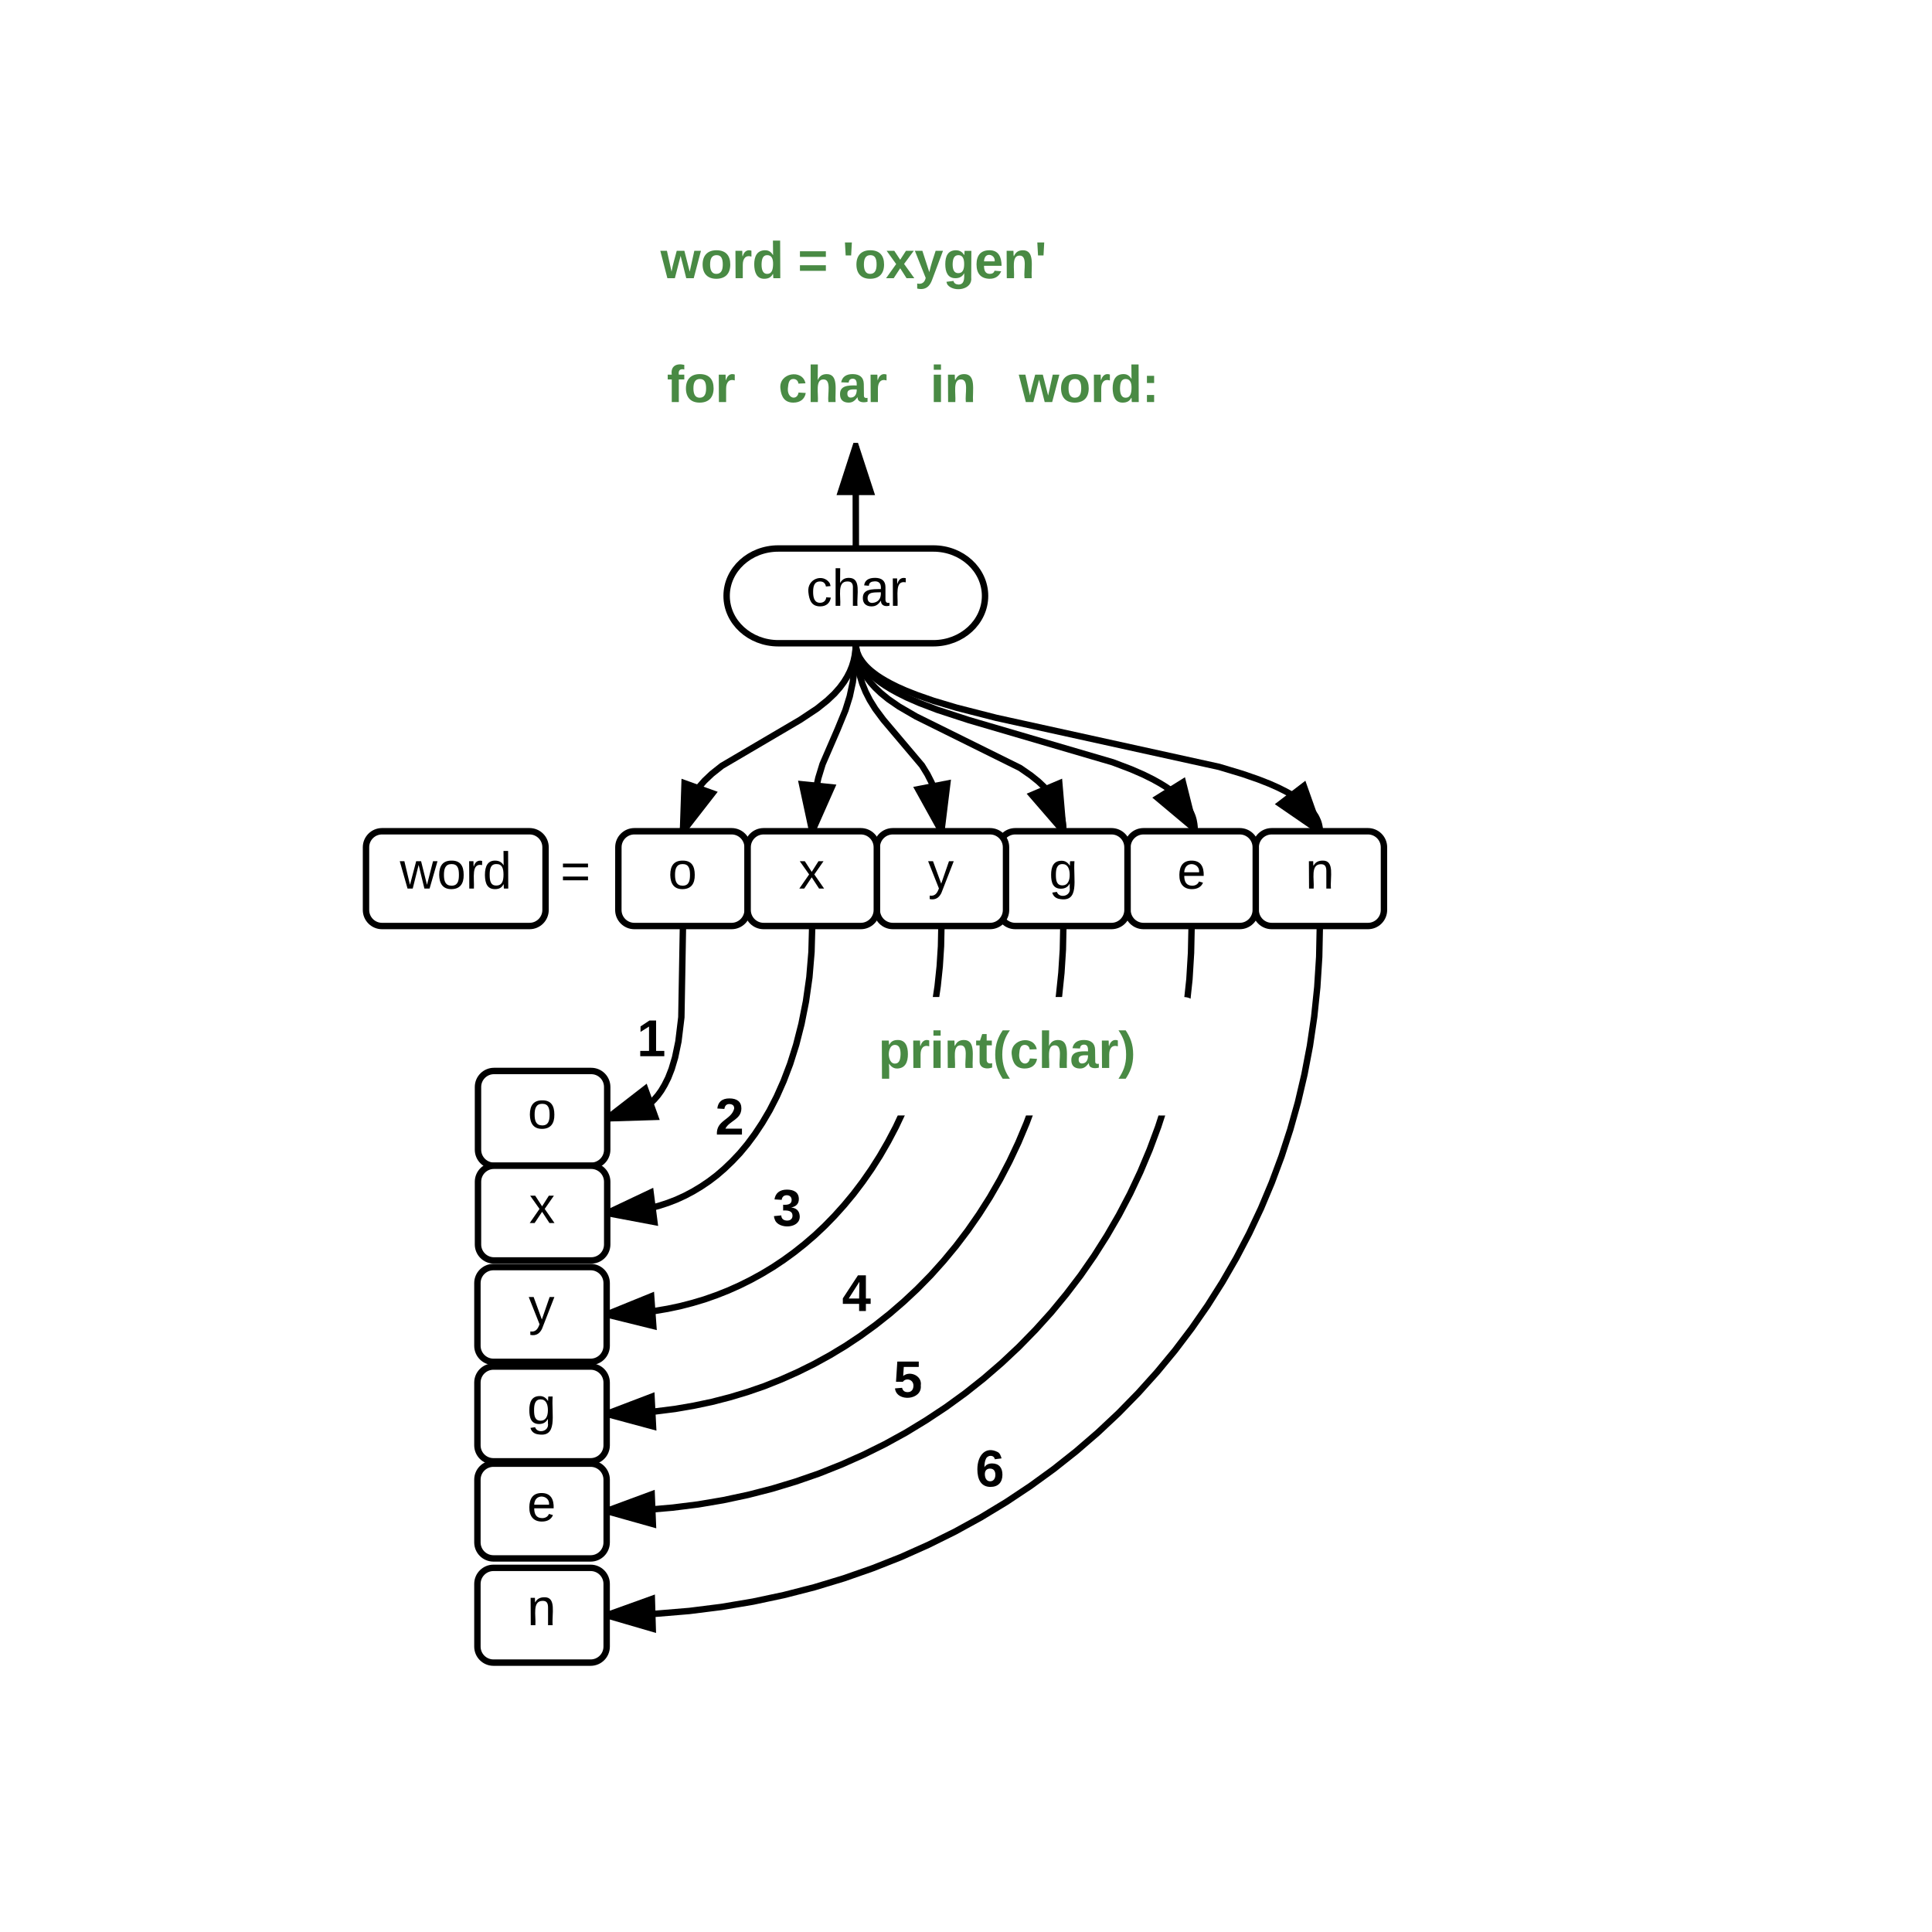 <svg xmlns="http://www.w3.org/2000/svg" xmlns:xlink="http://www.w3.org/1999/xlink" width="603.46" height="603.46"><g transform="translate(-185.679 -185.679)"><path d="M0 0h232.1v232.1H0z" fill="#fff"/><path d="M378.83 450.32c0-2.76 2.24-5 5-5h30.36c2.75 0 5 2.24 5 5v19.6c0 2.75-2.25 5-5 5h-30.37c-2.76 0-5-2.25-5-5z" stroke="#000" stroke-width="2" fill="#fff"/><use xlink:href="#a" transform="matrix(1,0,0,1,378.834,445.317) translate(15.528 17.904)"/><path d="M577.9 450.32c0-2.76 2.24-5 5-5h30.06c2.76 0 5 2.24 5 5v19.6c0 2.75-2.24 5-5 5H582.9c-2.76 0-5-2.25-5-5z" stroke="#000" stroke-width="2" fill="#fff"/><use xlink:href="#b" transform="matrix(1,0,0,1,577.906,445.317) translate(15.528 17.904)"/><path d="M537.85 450.32c0-2.76 2.24-5 5-5h30.06c2.77 0 5 2.24 5 5v19.6c0 2.75-2.23 5-5 5h-30.05c-2.76 0-5-2.25-5-5z" stroke="#000" stroke-width="2" fill="#fff"/><use xlink:href="#c" transform="matrix(1,0,0,1,537.85,445.317) translate(15.528 17.904)"/><path d="M497.8 450.32c0-2.76 2.23-5 5-5h30.05c2.76 0 5 2.24 5 5v19.6c0 2.75-2.24 5-5 5H502.8c-2.77 0-5-2.25-5-5z" stroke="#000" stroke-width="2" fill="#fff"/><use xlink:href="#d" transform="matrix(1,0,0,1,497.793,445.317) translate(15.528 17.904)"/><path d="M459.55 450.32c0-2.76 2.24-5 5-5h30.36c2.77 0 5 2.24 5 5v19.6c0 2.75-2.23 5-5 5h-30.35c-2.76 0-5-2.25-5-5z" stroke="#000" stroke-width="2" fill="#fff"/><use xlink:href="#e" transform="matrix(1,0,0,1,459.552,445.317) translate(15.976 17.904)"/><path d="M419.2 450.32c0-2.76 2.23-5 5-5h30.35c2.76 0 5 2.24 5 5v19.6c0 2.75-2.24 5-5 5H424.2c-2.77 0-5-2.25-5-5z" stroke="#000" stroke-width="2" fill="#fff"/><use xlink:href="#f" transform="matrix(1,0,0,1,419.193,445.317) translate(15.976 17.904)"/><path d="M477.22 357c8.9 0 16.14 6.62 16.14 14.8 0 8.17-7.23 14.8-16.14 14.8h-48.44c-8.9 0-16.14-6.63-16.14-14.8 0-8.18 7.23-14.8 16.14-14.8z" stroke="#000" stroke-width="2" fill="#fff"/><use xlink:href="#g" transform="matrix(1,0,0,1,412.641,357) translate(24.857 17.904)"/><path d="M453 386.6l-.08 1.95-.24 1.82-.37 1.72-.5 1.65-.66 1.64-.83 1.63-1.03 1.68-1.3 1.76-1.68 1.9-2.24 2.12-3.16 2.53-5.27 3.5-24.5 14.4-3.18 2.53-2.23 2.12-1.67 1.9-1.3 1.75-1.05 1.68-.83 1.64-.66 1.64-.5 1.66-.37 1.72-.23 1.82-.1 1.96" stroke="#000" stroke-width="2" fill="none"/><path d="M453.94 386.93l-.94-.34h1.06zM408.22 433.48l-9.2 11.84.5-15z"/><path d="M409.86 433l-9.58 12.32H398l.55-16.4zm-9.75 9.27l6.5-8.32-6.14-2.22z"/><path d="M453 386.6l-.28 6.87-.67 5.28-.96 4.47-1.34 4.3-2.48 6.05-4.67 10.8-1.32 4.32-.96 4.46-.67 5.28-.28 6.88" stroke="#000" stroke-width="2" fill="none"/><path d="M454 386.7l-1-.1h1zM445.45 431.6l-6.08 13.72-3.14-14.67z"/><path d="M446.92 430.75l-6.45 14.57h-2.12l-3.4-15.8zm-7.22 11.35l4.28-9.64-6.5-.67z"/><path d="M453 386.6l.16 3.77.4 3.26.64 2.9.82 2.7 1.04 2.56 1.3 2.56 1.72 2.77 2.55 3.42 12.03 14.23 1.7 2.77 1.3 2.57 1.05 2.58.83 2.68.63 2.9.4 3.26.17 3.78" stroke="#000" stroke-width="2" fill="none"/><path d="M452.02 386.78l-.04-.2H453zM479.73 445.32l-7.26-13.13 9.1-1.77z"/><path d="M480.74 445.32h-2.15l-7.67-13.85 11.8-2.28zm-6.73-12.4l5.12 9.22 1.3-10.47z"/><path d="M453 386.6l.06 1.48.16 1.4.27 1.37.35 1.32.47 1.3.6 1.3.72 1.33.9 1.37 1.1 1.44 1.4 1.55 1.78 1.7 2.36 1.92 3.34 2.3 5.3 3.08 32.5 16.1 3.32 2.3 2.37 1.9 1.8 1.7 1.38 1.55 1.1 1.44.9 1.37.73 1.33.6 1.3.47 1.3.37 1.33.26 1.36.16 1.4.06 1.5" stroke="#000" stroke-width="2" fill="none"/><path d="M452.08 386.98l-.17-.4h1.1zM517.82 445.32L508 433.98l8.55-3.6z"/><path d="M518.83 445.32h-2.33l-10.15-11.73 11.08-4.7zm-9.17-10.96l6.9 7.98-.9-10.5z"/><path d="M453 386.6v.55l.05.55.07.53.08.53.12.53.14.5.16.54.2.53.23.54.26.55.32.56.34.6.4.58.46.62.52.64.6.68.72.7.84.78.98.82 1.18.9 1.43.97 1.75 1.08 2.22 1.23 2.88 1.44 3.9 1.7 5.67 2.16 9.74 3.18 45.02 13.2 5.67 2.15 3.9 1.7 2.88 1.43 2.22 1.23 1.76 1.08 1.44.98 1.18.9.98.8.84.78.7.7.6.7.54.63.46.62.4.58.34.58.3.56.27.54.23.54.2.53.16.53.14.52.1.53.1.54.07.54.04.54v.56" stroke="#000" stroke-width="2" fill="none"/><path d="M452.15 387.13l-.33-.54H453zM558.8 444.58l-11.5-9.63 7.85-4.92z"/><path d="M560.02 445.32h-1.9l-12.52-10.5 10.2-6.37zM549 435.07l8.08 6.76-2.56-10.22z"/><path d="M453 386.6v.37l.03.36.04.36.05.35.07.36.08.37.1.36.1.37.15.37.16.37.17.4.2.38.24.4.27.4.3.44.34.45.4.48.44.5.5.5.6.57.7.6.8.62.94.7 1.14.75 1.37.83 1.68.92 2.1 1.05 2.7 1.2 3.58 1.4 4.92 1.72 7.26 2.17 12.4 3.17 69.66 15.33 7.25 2.18 4.92 1.7 3.57 1.4 2.7 1.2 2.12 1.06 1.68.92 1.38.83 1.13.75.95.7.8.62.7.6.58.55.5.52.46.5.38.46.34.45.3.43.27.4.23.4.2.4.18.4.16.36.14.37.12.38.1.36.08.36.07.36.07.36.03.36.03.37v.37" stroke="#000" stroke-width="2" fill="none"/><path d="M452.2 387.2l-.46-.6H453zM597.93 445.32l-12.36-8.5 7.36-5.64z"/><path d="M599 445.32h-2.83l-12.3-8.46 9.54-7.32zm-11.73-8.55l8.7 5.98-3.52-9.94z"/><path d="M453 357l-.04-31.94" stroke="#000" stroke-width="2" fill="none"/><path d="M454 357h-1.4 1.4zM457.6 339.32h-9.26l4.62-14.26z"/><path d="M459 340.32h-12.03l5.28-16.32h1.42zm-9.28-2h6.52l-3.27-10.03z"/><path d="M372.1 503.37c0-2.76 2.24-5 5-5h23.7c2.77 0 5 2.24 5 5v17.7c0 2.75-2.23 5-5 5h-23.7c-2.76 0-5-2.25-5-5z" fill="none"/><use xlink:href="#h" transform="matrix(1,0,0,1,372.101,498.37) translate(12.523 17.224)"/><path d="M334.98 525.2c0-2.77 2.24-5 5-5h30.36c2.76 0 5 2.23 5 5v19.6c0 2.75-2.24 5-5 5h-30.36c-2.76 0-5-2.25-5-5z" stroke="#000" stroke-width="2" fill="#fff"/><use xlink:href="#a" transform="matrix(1,0,0,1,334.98,520.196) translate(15.528 17.904)"/><path d="M334.8 680.4c0-2.75 2.25-5 5-5h30.37c2.76 0 5 2.25 5 5V700c0 2.76-2.24 5-5 5H339.8c-2.75 0-5-2.24-5-5z" stroke="#000" stroke-width="2" fill="#fff"/><use xlink:href="#b" transform="matrix(1,0,0,1,334.81,675.407) translate(15.528 17.904)"/><path d="M334.8 647.85c0-2.76 2.25-5 5-5h30.37c2.76 0 5 2.24 5 5v19.6c0 2.76-2.24 5-5 5H339.8c-2.75 0-5-2.24-5-5z" stroke="#000" stroke-width="2" fill="#fff"/><use xlink:href="#c" transform="matrix(1,0,0,1,334.81,642.854) translate(15.528 17.904)"/><path d="M334.8 617.52c0-2.76 2.25-5 5-5h30.37c2.76 0 5 2.24 5 5v19.6c0 2.76-2.24 5-5 5H339.8c-2.75 0-5-2.24-5-5z" stroke="#000" stroke-width="2" fill="#fff"/><use xlink:href="#d" transform="matrix(1,0,0,1,334.81,612.52) translate(15.528 17.904)"/><path d="M334.8 586.45c0-2.76 2.25-5 5-5h30.37c2.76 0 5 2.24 5 5v19.6c0 2.75-2.24 5-5 5H339.8c-2.75 0-5-2.25-5-5z" stroke="#000" stroke-width="2" fill="#fff"/><use xlink:href="#e" transform="matrix(1,0,0,1,334.81,581.447) translate(15.976 17.904)"/><path d="M334.98 554.8c0-2.77 2.24-5 5-5h30.36c2.76 0 5 2.23 5 5v19.58c0 2.76-2.24 5-5 5h-30.36c-2.76 0-5-2.24-5-5z" stroke="#000" stroke-width="2" fill="#fff"/><use xlink:href="#f" transform="matrix(1,0,0,1,334.98,549.789) translate(15.976 17.904)"/><path d="M399 474.9l-.5 28.52-.92 7.58-1.04 4.97-1.07 3.6-1.08 2.76-1.1 2.2-1.06 1.8-1.08 1.5-1.1 1.26-1.1 1.1-1.14.95-1.18.83-1.25.73-1.34.65-1.43.54-1.57.45-1.75.35-1.97.22-2 .07" stroke="#000" stroke-width="2" fill="none"/><path d="M400 474.93l-1.03-.02H400zM390.33 534.53l-15 .46 11.87-9.2z"/><path d="M391.74 535.5l-16.4.5v-2.27l12.33-9.56zm-13.36-1.6l10.54-.33-2.2-6.13z"/><path d="M439.37 474.9l-.22 8.12-.66 7.9-1.07 7.54-1.4 7.05-1.66 6.52-1.87 5.93-2.04 5.37-2.14 4.83-2.23 4.35-2.3 3.9-2.32 3.5-2.35 3.16-2.36 2.83-2.4 2.53-2.4 2.3-2.4 2.07-2.45 1.86-2.48 1.67-2.5 1.5-2.56 1.35-2.62 1.2-2.67 1.03-2.77.9-2.85.77-2.96.62-3.1.45-3.24.3-3.43.13h-.6" stroke="#000" stroke-width="2" fill="none"/><path d="M440.37 474.97l-1.02-.06h1.02zM390.08 567.36l-14.74-2.77 13.56-6.43z"/><path d="M391.25 568.6l-15.9-3v-2.12l14.36-6.8zm-12.7-4.43l10.36 1.95-.82-6.46z"/><path d="M479.73 474.9l-.13 6.35-.4 6.28-.65 6.18-.9 6.1-1.13 5.93-1.35 5.8-1.57 5.6-1.77 5.45-1.95 5.24-2.12 5.04-2.27 4.83-2.42 4.6-2.54 4.4-2.65 4.17-2.76 3.96-2.84 3.75-2.93 3.53-3 3.34-3.06 3.14-3.12 2.94-3.2 2.75-3.24 2.57-3.3 2.4-3.35 2.23-3.42 2.06-3.46 1.9-3.52 1.75-3.58 1.6-3.64 1.44-3.7 1.3-3.78 1.13-3.86 1-3.94.83-4.04.68-4.14.52-4.25.36-4.37.18-2.23.02" stroke="#000" stroke-width="2" fill="none"/><path d="M480.73 474.96l-1.04-.05h1.03zM389.73 599.84l-14.56-3.6 13.9-5.65z"/><path d="M390.83 601.14l-15.66-3.87v-2.1l14.8-6.02zM378.4 596l10.24 2.54-.47-6.5z"/><path d="M517.82 474.9l-.15 7.37-.46 7.24-.74 7.14-1.03 7-1.3 6.88-1.6 6.72-1.82 6.58-2.08 6.4-2.32 6.25-2.55 6.07-2.77 5.88-2.97 5.7-3.16 5.5-3.36 5.28-3.53 5.08-3.7 4.87-3.86 4.66-4 4.46-4.15 4.23-4.27 4-4.4 3.8-4.52 3.58-4.63 3.36-4.74 3.15-4.85 2.92-4.95 2.72-5.05 2.5-5.16 2.3-5.26 2.1-5.36 1.85-5.47 1.64-5.56 1.43-5.7 1.2-5.8 1-5.94.75-6.07.5-6.2.26-3.16.04" stroke="#000" stroke-width="2" fill="none"/><path d="M518.82 474.96l-1.06-.05h1.06zM389.65 631.22l-14.48-3.9 14-5.36z"/><path d="M390.72 632.54l-15.55-4.2v-2.1l14.94-5.7zm-12.32-5.4l10.18 2.76-.33-6.5z"/><path d="M557.88 474.9l-.18 8.4-.5 8.22-.86 8.07-1.17 7.9-1.48 7.76-1.8 7.6-2.08 7.47-2.37 7.3-2.65 7.13-2.93 6.98-3.2 6.8-3.48 6.64-3.74 6.46-3.98 6.28-4.23 6.1-4.48 5.88-4.7 5.7-4.95 5.48-5.16 5.28-5.38 5.05-5.6 4.84-5.8 4.6-5.98 4.34-6.2 4.1-6.35 3.87-6.55 3.6-6.72 3.33-6.9 3.07-7.04 2.8-7.22 2.5-7.37 2.23-7.53 1.93-7.68 1.64-7.84 1.33-7.98 1-8.15.7-8.3.34-4.2.05" stroke="#000" stroke-width="2" fill="none"/><path d="M558.88 474.95l-1.08-.04h1.08zM389.6 661.7l-14.43-4.05 14.07-5.2z"/><path d="M390.66 663.05l-15.5-4.36v-2.12l15.02-5.55zm-12.26-5.53l10.15 2.86-.26-6.52z"/><path d="M597.93 474.9l-.2 9.67-.6 9.45-.96 9.26-1.34 9.08-1.7 8.9-2.04 8.7-2.4 8.54-2.72 8.37-3.05 8.2-3.37 8.03-3.7 7.86-4.02 7.68-4.33 7.5-4.63 7.32-4.96 7.13-5.25 6.93-5.57 6.73-5.87 6.52-6.16 6.3-6.46 6.06-6.75 5.83-7.03 5.57-7.3 5.3-7.58 5.04-7.83 4.74-8.1 4.45-8.35 4.14-8.57 3.83-8.8 3.48-9.04 3.16-9.25 2.8-9.46 2.42-9.65 2.05-9.85 1.66-10.03 1.26-10.2.85-10.4.45-5.25.05" stroke="#000" stroke-width="2" fill="none"/><path d="M598.93 474.95l-1.1-.04h1.1zM389.57 694.4l-14.4-4.2 14.12-5.07z"/><path d="M390.6 695.74l-15.43-4.5v-2.1l15.07-5.42zm-12.2-5.64l10.13 2.95-.2-6.5z"/><path d="M440.2 502.1c0-2.76 2.24-5 5-5h110.17c2.76 0 5 2.24 5 5v27c0 2.76-2.24 5-5 5H445.2c-2.76 0-5-2.24-5-5z" fill="#fff"/><use xlink:href="#i" transform="matrix(1,0,0,1,440.197,497.106) translate(19.844 22.144)"/><path d="M386.96 255.02c0-2.77 2.24-5 5-5h176.08c2.76 0 5 2.23 5 5V319c0 2.76-2.24 5-5 5H391.96c-2.76 0-5-2.24-5-5z" fill="#fff"/><use xlink:href="#j" transform="matrix(1,0,0,1,386.963,250.016) translate(5.01 22.558)"/><use xlink:href="#k" transform="matrix(1,0,0,1,386.963,250.016) translate(47.902 22.558)"/><use xlink:href="#l" transform="matrix(1,0,0,1,386.963,250.016) translate(61.781 22.558)"/><use xlink:href="#m" transform="matrix(1,0,0,1,386.963,250.016) translate(5.01 41.9)"/><use xlink:href="#n" transform="matrix(1,0,0,1,386.963,250.016) translate(7.01 61.241)"/><use xlink:href="#o" transform="matrix(1,0,0,1,386.963,250.016) translate(41.843 61.241)"/><use xlink:href="#p" transform="matrix(1,0,0,1,386.963,250.016) translate(89.256 61.241)"/><use xlink:href="#q" transform="matrix(1,0,0,1,386.963,250.016) translate(116.97 61.241)"/><path d="M477.85 637.7c0-2.75 2.24-5 5-5h23.7c2.77 0 5 2.25 5 5v17.7c0 2.76-2.23 5-5 5h-23.7c-2.76 0-5-2.24-5-5z" fill="none"/><use xlink:href="#r" transform="matrix(1,0,0,1,477.85,632.71) translate(12.523 17.224)"/><path d="M452.2 603.4c0-2.76 2.25-5 5-5h23.72c2.76 0 5 2.24 5 5v30.07c0 2.76-2.24 5-5 5h-23.7c-2.77 0-5-2.24-5-5z" fill="none"/><use xlink:href="#s" transform="matrix(1,0,0,1,452.214,598.406) translate(12.523 23.724)"/><path d="M436.2 582.96c0-2.76 2.23-5 5-5h23.7c2.76 0 5 2.24 5 5v17.7c0 2.75-2.24 5-5 5h-23.7c-2.77 0-5-2.25-5-5z" fill="none"/><use xlink:href="#t" transform="matrix(1,0,0,1,436.191,577.962) translate(12.523 17.224)"/><path d="M414.53 556.33c0-2.76 2.24-5 5-5h23.7c2.77 0 5 2.24 5 5V574c0 2.78-2.23 5-5 5h-23.7c-2.76 0-5-2.22-5-5z" fill="none"/><use xlink:href="#u" transform="matrix(1,0,0,1,414.53,551.327) translate(12.523 17.224)"/><path d="M396.54 521.34c0-2.76 2.23-5 5-5h23.7c2.77 0 5 2.24 5 5v30.07c0 2.77-2.23 5-5 5h-23.7c-2.77 0-5-2.23-5-5z" fill="none"/><g><use xlink:href="#v" transform="matrix(1,0,0,1,396.536,516.341) translate(12.523 23.724)"/></g><path d="M300 450.32c0-2.76 2.24-5 5-5h46.08c2.76 0 5 2.24 5 5v19.6c0 2.75-2.24 5-5 5H305c-2.76 0-5-2.25-5-5z" stroke="#000" stroke-width="2" fill="#fff"/><g><use xlink:href="#w" transform="matrix(1,0,0,1,300,445.317) translate(10.589 17.904)"/></g><path d="M348.9 446.62c0-2.76 2.25-5 5-5h22.05c2.76 0 5 2.24 5 5v27c0 2.75-2.24 5-5 5H353.9c-2.75 0-5-2.25-5-5z" fill="none"/><g><use xlink:href="#x" transform="matrix(1,0,0,1,348.907,441.618) translate(11.799 21.724)"/></g><defs><path d="M100-194c62-1 85 37 85 99 1 63-27 99-86 99S16-35 15-95c0-66 28-99 85-99zM99-20c44 1 53-31 53-75 0-43-8-75-51-75s-53 32-53 75 10 74 51 75" id="y"/><use transform="matrix(0.045,0,0,0.045,0,0)" xlink:href="#y" id="a"/><path d="M117-194c89-4 53 116 60 194h-32v-121c0-31-8-49-39-48C34-167 62-67 57 0H25l-1-190h30c1 10-1 24 2 32 11-22 29-35 61-36" id="z"/><use transform="matrix(0.045,0,0,0.045,0,0)" xlink:href="#z" id="b"/><path d="M100-194c63 0 86 42 84 106H49c0 40 14 67 53 68 26 1 43-12 49-29l28 8c-11 28-37 45-77 45C44 4 14-33 15-96c1-61 26-98 85-98zm52 81c6-60-76-77-97-28-3 7-6 17-6 28h103" id="A"/><use transform="matrix(0.045,0,0,0.045,0,0)" xlink:href="#A" id="c"/><path d="M177-190C167-65 218 103 67 71c-23-6-38-20-44-43l32-5c15 47 100 32 89-28v-30C133-14 115 1 83 1 29 1 15-40 15-95c0-56 16-97 71-98 29-1 48 16 59 35 1-10 0-23 2-32h30zM94-22c36 0 50-32 50-73 0-42-14-75-50-75-39 0-46 34-46 75s6 73 46 73" id="B"/><use transform="matrix(0.045,0,0,0.045,0,0)" xlink:href="#B" id="d"/><path d="M179-190L93 31C79 59 56 82 12 73V49c39 6 53-20 64-50L1-190h34L92-34l54-156h33" id="C"/><use transform="matrix(0.045,0,0,0.045,0,0)" xlink:href="#C" id="e"/><path d="M141 0L90-78 38 0H4l68-98-65-92h35l48 74 47-74h35l-64 92 68 98h-35" id="D"/><use transform="matrix(0.045,0,0,0.045,0,0)" xlink:href="#D" id="f"/><path d="M96-169c-40 0-48 33-48 73s9 75 48 75c24 0 41-14 43-38l32 2c-6 37-31 61-74 61-59 0-76-41-82-99-10-93 101-131 147-64 4 7 5 14 7 22l-32 3c-4-21-16-35-41-35" id="E"/><path d="M106-169C34-169 62-67 57 0H25v-261h32l-1 103c12-21 28-36 61-36 89 0 53 116 60 194h-32v-121c2-32-8-49-39-48" id="F"/><path d="M141-36C126-15 110 5 73 4 37 3 15-17 15-53c-1-64 63-63 125-63 3-35-9-54-41-54-24 1-41 7-42 31l-33-3c5-37 33-52 76-52 45 0 72 20 72 64v82c-1 20 7 32 28 27v20c-31 9-61-2-59-35zM48-53c0 20 12 33 32 33 41-3 63-29 60-74-43 2-92-5-92 41" id="G"/><path d="M114-163C36-179 61-72 57 0H25l-1-190h30c1 12-1 29 2 39 6-27 23-49 58-41v29" id="H"/><g id="g"><use transform="matrix(0.045,0,0,0.045,0,0)" xlink:href="#E"/><use transform="matrix(0.045,0,0,0.045,8.059,0)" xlink:href="#F"/><use transform="matrix(0.045,0,0,0.045,17.013,0)" xlink:href="#G"/><use transform="matrix(0.045,0,0,0.045,25.968,0)" xlink:href="#H"/></g><path d="M23 0v-37h61v-169l-59 37v-38l62-41h46v211h57V0H23" id="I"/><use transform="matrix(0.045,0,0,0.045,0,0)" xlink:href="#I" id="h"/><path fill="#498a44" d="M135-194c53 0 70 44 70 98 0 56-19 98-73 100-31 1-45-17-59-34 3 33 2 69 2 105H25l-1-265h48c2 10 0 23 3 31 11-24 29-35 60-35zM114-30c33 0 39-31 40-66 0-38-9-64-40-64-56 0-55 130 0 130" id="J"/><path fill="#498a44" d="M135-150c-39-12-60 13-60 57V0H25l-1-190h47c2 13-1 29 3 40 6-28 27-53 61-41v41" id="K"/><path fill="#498a44" d="M25-224v-37h50v37H25zM25 0v-190h50V0H25" id="L"/><path fill="#498a44" d="M135-194c87-1 58 113 63 194h-50c-7-57 23-157-34-157-59 0-34 97-39 157H25l-1-190h47c2 12-1 28 3 38 12-26 28-41 61-42" id="M"/><path fill="#498a44" d="M115-3C79 11 28 4 28-45v-112H4v-33h27l15-45h31v45h36v33H77v99c-1 23 16 31 38 25v30" id="N"/><path fill="#498a44" d="M67-93c0 74 22 123 53 168H70C40 30 18-18 18-93s22-123 52-168h50c-32 44-53 94-53 168" id="O"/><path fill="#498a44" d="M190-63c-7 42-38 67-86 67-59 0-84-38-90-98-12-110 154-137 174-36l-49 2c-2-19-15-32-35-32-30 0-35 28-38 64-6 74 65 87 74 30" id="P"/><path fill="#498a44" d="M114-157C55-157 80-60 75 0H25v-261h50l-1 109c12-26 28-41 61-42 86-1 58 113 63 194h-50c-7-57 23-157-34-157" id="Q"/><path fill="#498a44" d="M133-34C117-15 103 5 69 4 32 3 11-16 11-54c-1-60 55-63 116-61 1-26-3-47-28-47-18 1-26 9-28 27l-52-2c7-38 36-58 82-57s74 22 75 68l1 82c-1 14 12 18 25 15v27c-30 8-71 5-69-32zm-48 3c29 0 43-24 42-57-32 0-66-3-65 30 0 17 8 27 23 27" id="R"/><path fill="#498a44" d="M102-93c0 74-22 123-52 168H0C30 29 54-18 53-93c0-74-22-123-53-168h50c30 45 52 94 52 168" id="S"/><g id="i"><use transform="matrix(0.045,0,0,0.045,0,0)" xlink:href="#J"/><use transform="matrix(0.045,0,0,0.045,9.805,0)" xlink:href="#K"/><use transform="matrix(0.045,0,0,0.045,16.073,0)" xlink:href="#L"/><use transform="matrix(0.045,0,0,0.045,20.55,0)" xlink:href="#M"/><use transform="matrix(0.045,0,0,0.045,30.356,0)" xlink:href="#N"/><use transform="matrix(0.045,0,0,0.045,35.683,0)" xlink:href="#O"/><use transform="matrix(0.045,0,0,0.045,41.011,0)" xlink:href="#P"/><use transform="matrix(0.045,0,0,0.045,49.966,0)" xlink:href="#Q"/><use transform="matrix(0.045,0,0,0.045,59.771,0)" xlink:href="#R"/><use transform="matrix(0.045,0,0,0.045,68.725,0)" xlink:href="#K"/><use transform="matrix(0.045,0,0,0.045,74.993,0)" xlink:href="#S"/></g><path fill="#498a44" d="M231 0h-52l-39-155L100 0H48L-1-190h46L77-45c9-52 24-97 36-145h53l37 145 32-145h46" id="T"/><path fill="#498a44" d="M110-194c64 0 96 36 96 99 0 64-35 99-97 99-61 0-95-36-95-99 0-62 34-99 96-99zm-1 164c35 0 45-28 45-65 0-40-10-65-43-65-34 0-45 26-45 65 0 36 10 65 43 65" id="U"/><path fill="#498a44" d="M88-194c31-1 46 15 58 34l-1-101h50l1 261h-48c-2-10 0-23-3-31C134-8 116 4 84 4 32 4 16-41 15-95c0-56 19-97 73-99zm17 164c33 0 40-30 41-66 1-37-9-64-41-64s-38 30-39 65c0 43 13 65 39 65" id="V"/><g id="j"><use transform="matrix(0.045,0,0,0.045,0,0)" xlink:href="#T"/><use transform="matrix(0.045,0,0,0.045,12.536,0)" xlink:href="#U"/><use transform="matrix(0.045,0,0,0.045,22.341,0)" xlink:href="#K"/><use transform="matrix(0.045,0,0,0.045,28.609,0)" xlink:href="#V"/></g><path fill="#498a44" d="M15-148v-39h180v39H15zm0 97v-39h180v39H15" id="W"/><use transform="matrix(0.045,0,0,0.045,0,0)" xlink:href="#W" id="k"/><path fill="#498a44" d="M62-158H24l-5-90h48" id="X"/><path fill="#498a44" d="M144 0l-44-69L55 0H2l70-98-66-92h53l41 62 40-62h54l-67 91 71 99h-54" id="Y"/><path fill="#498a44" d="M123 10C108 53 80 86 19 72V37c35 8 53-11 59-39L3-190h52l48 148c12-52 28-100 44-148h51" id="Z"/><path fill="#498a44" d="M195-6C206 82 75 100 31 46c-4-6-6-13-8-21l49-6c3 16 16 24 34 25 40 0 42-37 40-79-11 22-30 35-61 35-53 0-70-43-70-97 0-56 18-96 73-97 30 0 46 14 59 34l2-30h47zm-90-29c32 0 41-27 41-63 0-35-9-62-40-62-32 0-39 29-40 63 0 36 9 62 39 62" id="aa"/><path fill="#498a44" d="M185-48c-13 30-37 53-82 52C43 2 14-33 14-96s30-98 90-98c62 0 83 45 84 108H66c0 31 8 55 39 56 18 0 30-7 34-22zm-45-69c5-46-57-63-70-21-2 6-4 13-4 21h74" id="ab"/><g id="l"><use transform="matrix(0.045,0,0,0.045,0,0)" xlink:href="#X"/><use transform="matrix(0.045,0,0,0.045,3.806,0)" xlink:href="#U"/><use transform="matrix(0.045,0,0,0.045,13.611,0)" xlink:href="#Y"/><use transform="matrix(0.045,0,0,0.045,22.565,0)" xlink:href="#Z"/><use transform="matrix(0.045,0,0,0.045,31.52,0)" xlink:href="#aa"/><use transform="matrix(0.045,0,0,0.045,41.325,0)" xlink:href="#ab"/><use transform="matrix(0.045,0,0,0.045,50.279,0)" xlink:href="#M"/><use transform="matrix(0.045,0,0,0.045,60.084,0)" xlink:href="#X"/></g><path fill="#498a44" d="M121-226c-27-7-43 5-38 36h38v33H83V0H34v-157H6v-33h28c-9-59 32-81 87-68v32" id="ac"/><g id="n"><use transform="matrix(0.045,0,0,0.045,0,0)" xlink:href="#ac"/><use transform="matrix(0.045,0,0,0.045,5.328,0)" xlink:href="#U"/><use transform="matrix(0.045,0,0,0.045,15.133,0)" xlink:href="#K"/></g><g id="o"><use transform="matrix(0.045,0,0,0.045,0,0)" xlink:href="#P"/><use transform="matrix(0.045,0,0,0.045,8.954,0)" xlink:href="#Q"/><use transform="matrix(0.045,0,0,0.045,18.76,0)" xlink:href="#R"/><use transform="matrix(0.045,0,0,0.045,27.714,0)" xlink:href="#K"/></g><g id="p"><use transform="matrix(0.045,0,0,0.045,0,0)" xlink:href="#L"/><use transform="matrix(0.045,0,0,0.045,4.477,0)" xlink:href="#M"/></g><path fill="#498a44" d="M35-132v-50h50v50H35zM35 0v-49h50V0H35" id="ad"/><g id="q"><use transform="matrix(0.045,0,0,0.045,0,0)" xlink:href="#T"/><use transform="matrix(0.045,0,0,0.045,12.536,0)" xlink:href="#U"/><use transform="matrix(0.045,0,0,0.045,22.341,0)" xlink:href="#K"/><use transform="matrix(0.045,0,0,0.045,28.609,0)" xlink:href="#V"/><use transform="matrix(0.045,0,0,0.045,38.414,0)" xlink:href="#ad"/></g><path d="M115-159c48 0 72 30 72 78 0 54-30 85-83 85-64 0-91-50-91-122 0-98 58-163 141-120 15 8 21 24 27 44l-47 6c-5-31-48-31-61-4-7 14-11 33-11 60 9-17 28-27 53-27zM102-35c24 0 36-20 36-45s-11-43-37-43c-23 0-36 14-36 38 0 27 11 50 37 50" id="ae"/><use transform="matrix(0.045,0,0,0.045,0,0)" xlink:href="#ae" id="r"/><path d="M139-81c0-46-55-55-73-27H18l9-140h149v37H72l-4 63c44-38 133-4 122 66C201 21 21 35 11-62l49-4c5 18 15 30 39 30 26 0 40-18 40-45" id="af"/><use transform="matrix(0.045,0,0,0.045,0,0)" xlink:href="#af" id="s"/><path d="M165-50V0h-47v-50H5v-38l105-160h55v161h33v37h-33zm-47-37l2-116L46-87h72" id="ag"/><use transform="matrix(0.045,0,0,0.045,0,0)" xlink:href="#ag" id="t"/><path d="M128-127c34 4 56 21 59 58 7 91-148 94-172 28-4-9-6-17-7-26l51-5c1 24 16 35 40 36 23 0 39-12 38-36-1-31-31-36-65-34v-40c32 2 59-3 59-33 0-20-13-33-34-33s-33 13-35 32l-50-3c6-44 37-68 86-68 50 0 83 20 83 66 0 35-22 52-53 58" id="ah"/><use transform="matrix(0.045,0,0,0.045,0,0)" xlink:href="#ah" id="u"/><path d="M182-182c0 78-84 86-111 141h115V0H12c-6-101 99-100 120-180 1-22-12-31-33-32-23 0-32 14-35 34l-49-3c5-45 32-70 84-70 51 0 83 22 83 69" id="ai"/><use transform="matrix(0.045,0,0,0.045,0,0)" xlink:href="#ai" id="v"/><path d="M206 0h-36l-40-164L89 0H53L-1-190h32L70-26l43-164h34l41 164 42-164h31" id="aj"/><path d="M85-194c31 0 48 13 60 33l-1-100h32l1 261h-30c-2-10 0-23-3-31C134-8 116 4 85 4 32 4 16-35 15-94c0-66 23-100 70-100zm9 24c-40 0-46 34-46 75 0 40 6 74 45 74 42 0 51-32 51-76 0-42-9-74-50-73" id="ak"/><g id="w"><use transform="matrix(0.045,0,0,0.045,0,0)" xlink:href="#aj"/><use transform="matrix(0.045,0,0,0.045,11.596,0)" xlink:href="#y"/><use transform="matrix(0.045,0,0,0.045,20.55,0)" xlink:href="#H"/><use transform="matrix(0.045,0,0,0.045,25.878,0)" xlink:href="#ak"/></g><path d="M18-150v-26h174v26H18zm0 90v-26h174v26H18" id="al"/><use transform="matrix(0.045,0,0,0.045,0,0)" xlink:href="#al" id="x"/></defs></g></svg>